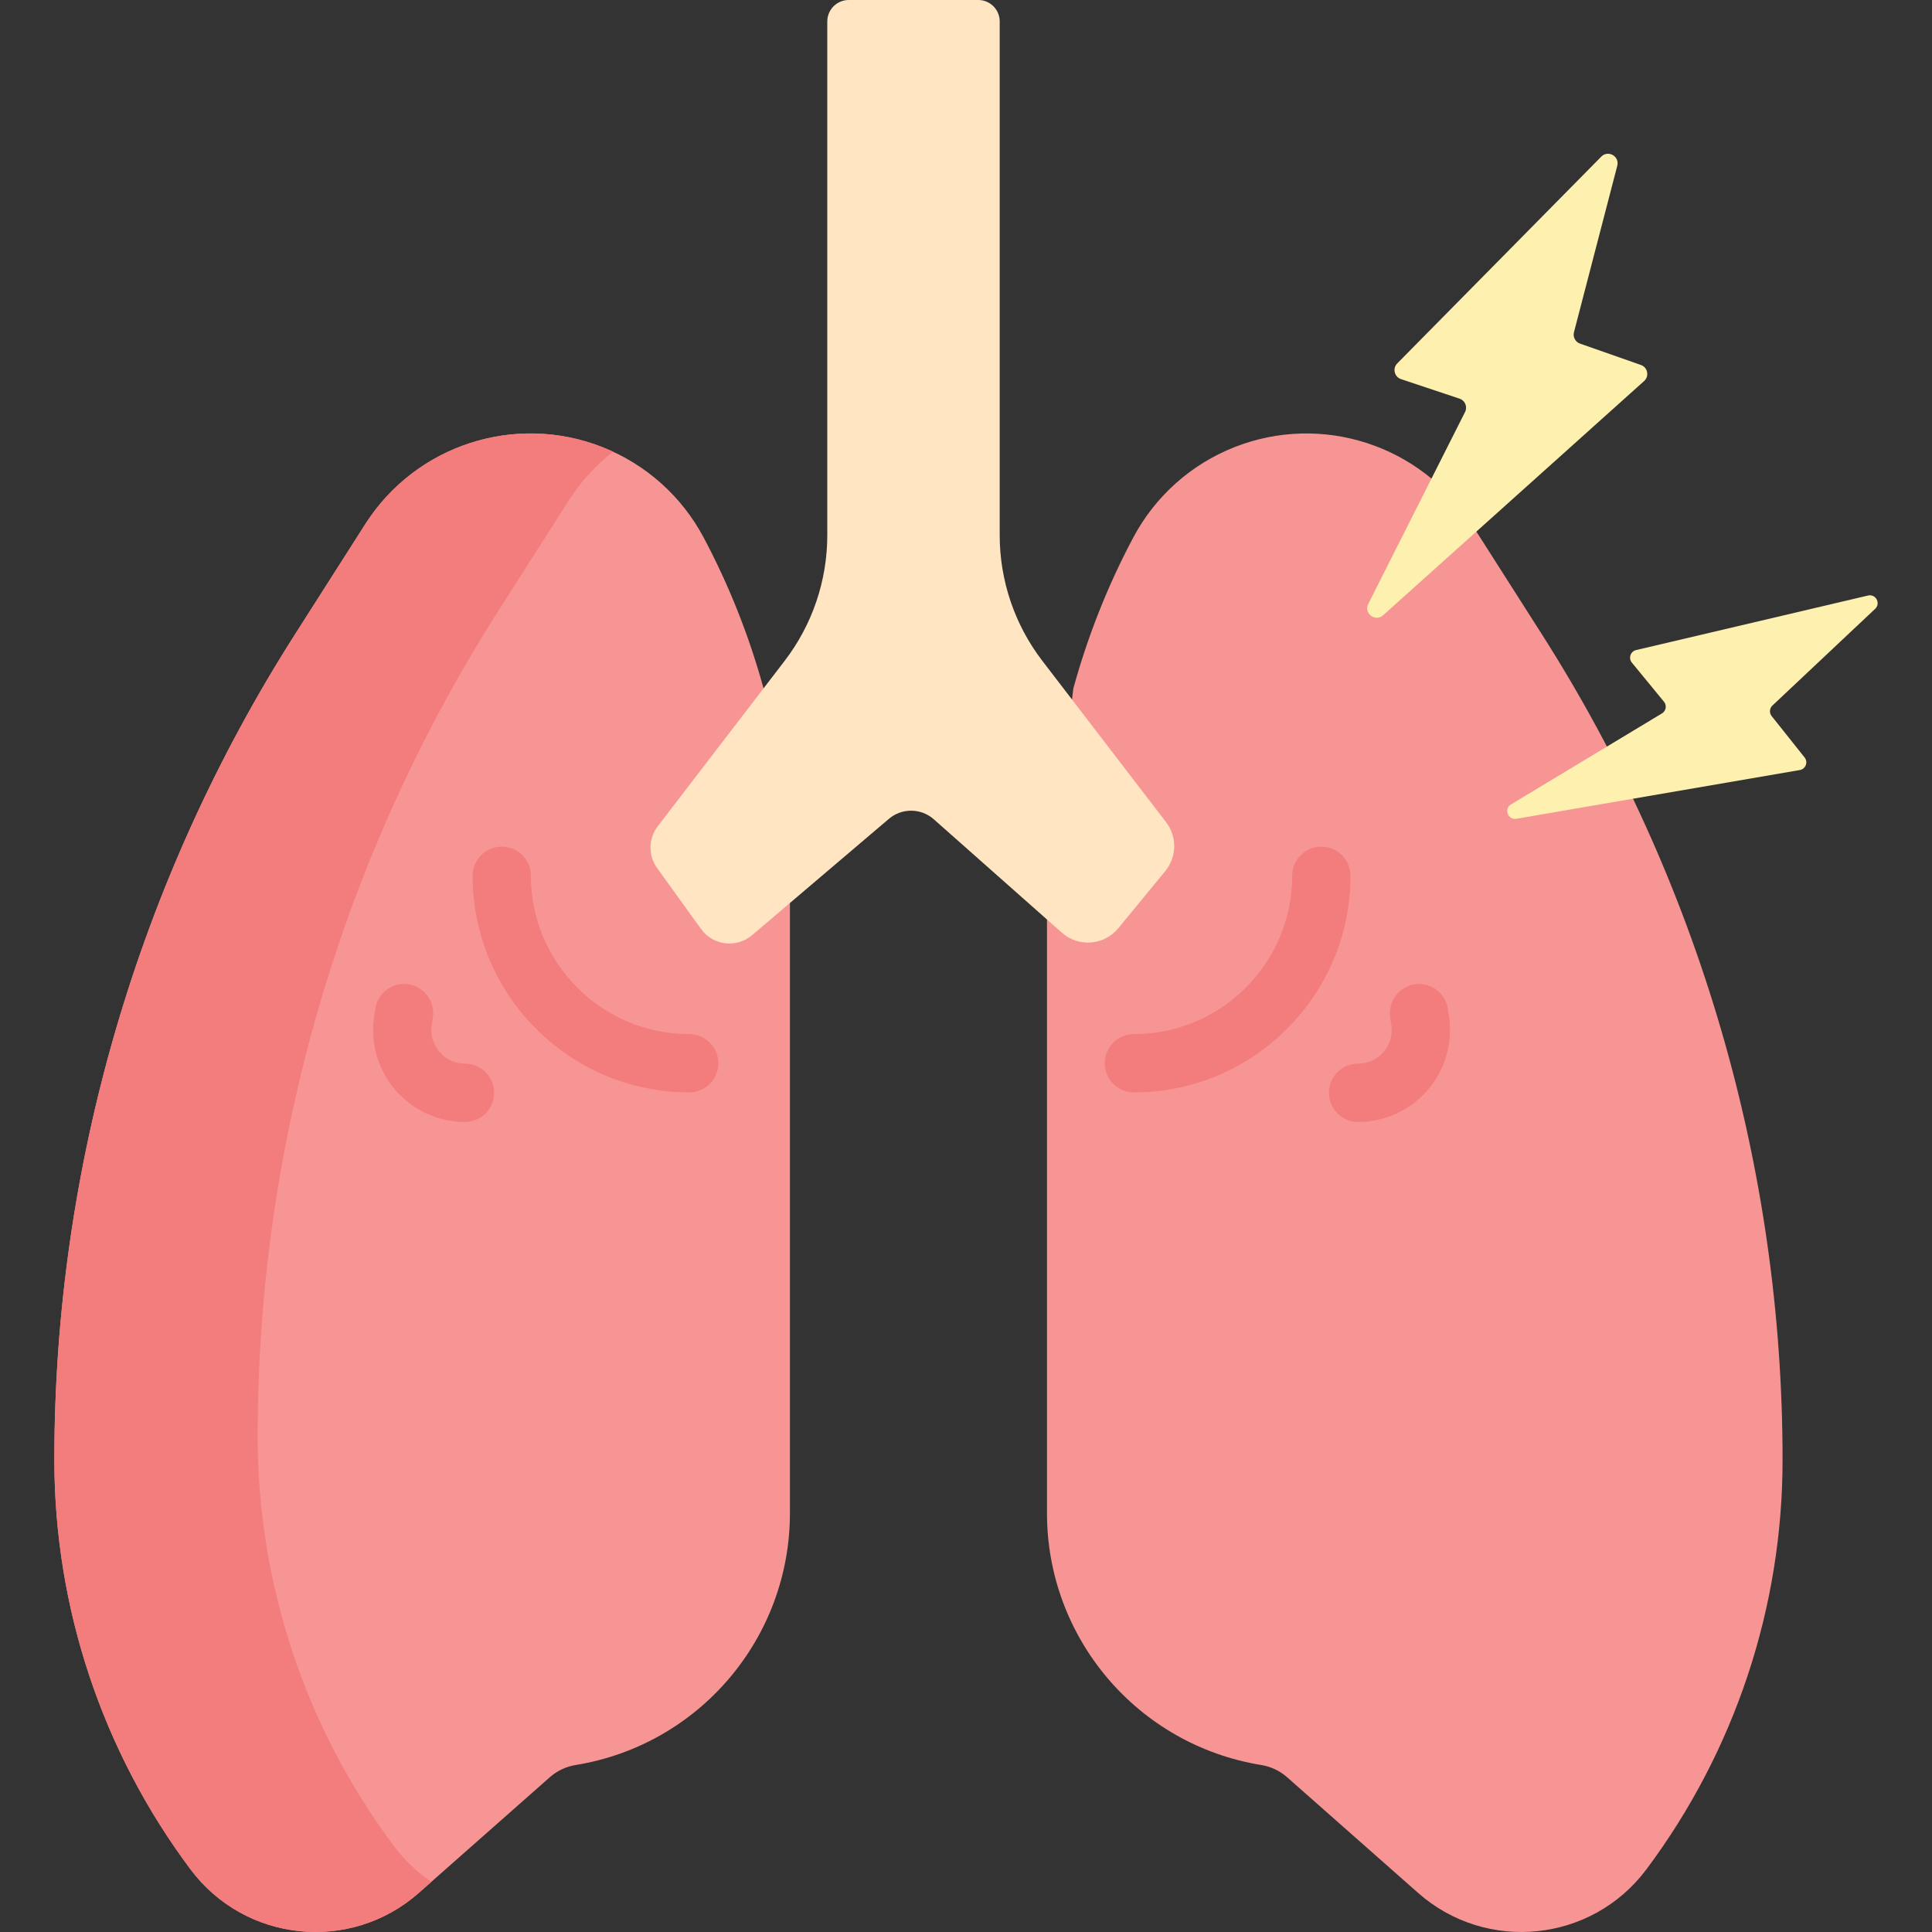 <svg id="Capa_1" enable-background="new 0 0 497.157 497.157" height="512" viewBox="0 0 497.157 497.157" width="512" xmlns="http://www.w3.org/2000/svg"><rect x="0" y="0" width="497.157" height="497.157" fill="#333333" stroke="none"/><g><path d="m203.271 232.365v157.004c0 32.201-23.35 59.652-55.135 64.817-2.474.402-4.784 1.496-6.664 3.155l-33.702 29.758c-17.589 15.531-44.691 12.738-58.743-6.054-22.749-30.425-35.043-67.395-35.043-105.385 0-75.298 21.506-149.03 61.988-212.52l18.028-28.274c12.984-20.364 38.582-28.666 61.046-19.798 11.16 4.405 20.384 12.644 26.016 23.238 6.582 12.38 11.732 25.408 15.418 38.83z" fill="#f79595"/><path d="m101.347 475.02c-22.75-30.425-35.044-67.395-35.044-105.385 0-75.298 21.506-149.03 61.988-212.52l18.028-28.274c3.146-4.934 7.05-9.158 11.453-12.603-.892-.414-1.806-.807-2.725-1.169-22.464-8.868-48.062-.566-61.046 19.798l-18.028 28.273c-40.482 63.49-61.988 137.222-61.988 212.52 0 37.99 12.294 74.96 35.044 105.385 14.052 18.792 41.153 21.585 58.743 6.054l3.239-2.86c-3.612-2.443-6.894-5.515-9.664-9.219z" fill="#f37c7c"/><path d="m269.416 232.365v157.004c0 32.201 23.35 59.652 55.135 64.817 2.474.402 4.784 1.496 6.664 3.155l33.702 29.758c17.589 15.531 44.691 12.738 58.743-6.054 22.75-30.425 35.044-67.395 35.044-105.385 0-75.298-21.506-149.03-61.988-212.52l-18.028-28.274c-12.984-20.364-38.582-28.666-61.046-19.798-11.16 4.405-20.384 12.644-26.016 23.238-6.582 12.38-11.732 25.408-15.418 38.83z" fill="#f79595"/><path d="m257.251 5.523v132.205c0 11.691 3.857 23.055 10.973 32.331l31.845 41.512c2.864 3.733 2.776 8.948-.211 12.583l-12.086 14.706c-3.641 4.43-10.232 4.952-14.525 1.15l-32.944-29.175c-3.291-2.914-8.224-2.964-11.572-.117l-35.2 29.931c-4.006 3.406-10.065 2.671-13.14-1.595l-11.299-15.675c-2.325-3.225-2.26-7.594.16-10.748l32.658-42.573c7.116-9.276 10.973-20.64 10.973-32.331v-132.204c0-3.05 2.473-5.523 5.523-5.523h33.324c3.049 0 5.521 2.473 5.521 5.523z" fill="#ffe5c2"/><g><path d="m177.358 281.104c-30.736 0-55.742-25.006-55.742-55.742 0-4.142 3.357-7.5 7.5-7.5s7.5 3.358 7.5 7.5c0 22.465 18.277 40.742 40.742 40.742 4.143 0 7.5 3.358 7.5 7.5s-3.358 7.5-7.5 7.5z" fill="#f37c7c"/></g><g><path d="m119.658 288.708c-6.877 0-13.399-2.985-17.895-8.19s-6.5-12.092-5.499-18.896l.295-2.006c.601-4.099 4.419-6.931 8.51-6.331 4.099.602 6.933 4.412 6.33 8.51l-.295 2.008c-.371 2.526.343 4.98 2.011 6.911s3.991 2.994 6.543 2.994c4.143 0 7.5 3.358 7.5 7.5s-3.358 7.5-7.5 7.5z" fill="#f37c7c"/></g><g><path d="m291.776 281.104c-4.143 0-7.5-3.358-7.5-7.5s3.357-7.5 7.5-7.5c22.465 0 40.742-18.277 40.742-40.742 0-4.142 3.357-7.5 7.5-7.5s7.5 3.358 7.5 7.5c0 30.736-25.006 55.742-55.742 55.742z" fill="#f37c7c"/></g><g><path d="m349.476 288.708c-4.143 0-7.5-3.358-7.5-7.5s3.357-7.5 7.5-7.5c2.552 0 4.875-1.063 6.543-2.994s2.382-4.385 2.011-6.91l-.295-2.009c-.603-4.098 2.231-7.908 6.33-8.51 4.09-.597 7.909 2.231 8.51 6.331l.295 2.008c1.001 6.803-1.003 13.69-5.499 18.895s-11.018 8.189-17.895 8.189z" fill="#f37c7c"/></g><g fill="#fef0ae"><path d="m412.054 40.307-52.5 53.206c-1.275 1.292-.753 3.472.969 4.047l15.066 5.029c1.418.473 2.086 2.095 1.412 3.429l-24.911 49.378c-1.221 2.42 1.809 4.739 3.826 2.929l67.158-60.27c1.387-1.245.933-3.521-.826-4.138l-15.661-5.495c-1.203-.422-1.882-1.696-1.561-2.93l11.145-42.846c.631-2.427-2.356-4.124-4.117-2.339z"/><path d="m480.692 153.246-59.673 14.032c-1.449.341-2.038 2.083-1.094 3.233l8.266 10.067c.778.948.534 2.365-.516 2.998l-38.846 23.414c-1.904 1.148-.812 4.08 1.379 3.703l72.934-12.54c1.506-.259 2.184-2.037 1.232-3.233l-8.476-10.65c-.651-.818-.566-1.999.195-2.716l26.437-24.887c1.498-1.41.164-3.892-1.838-3.421z"/></g></g></svg>